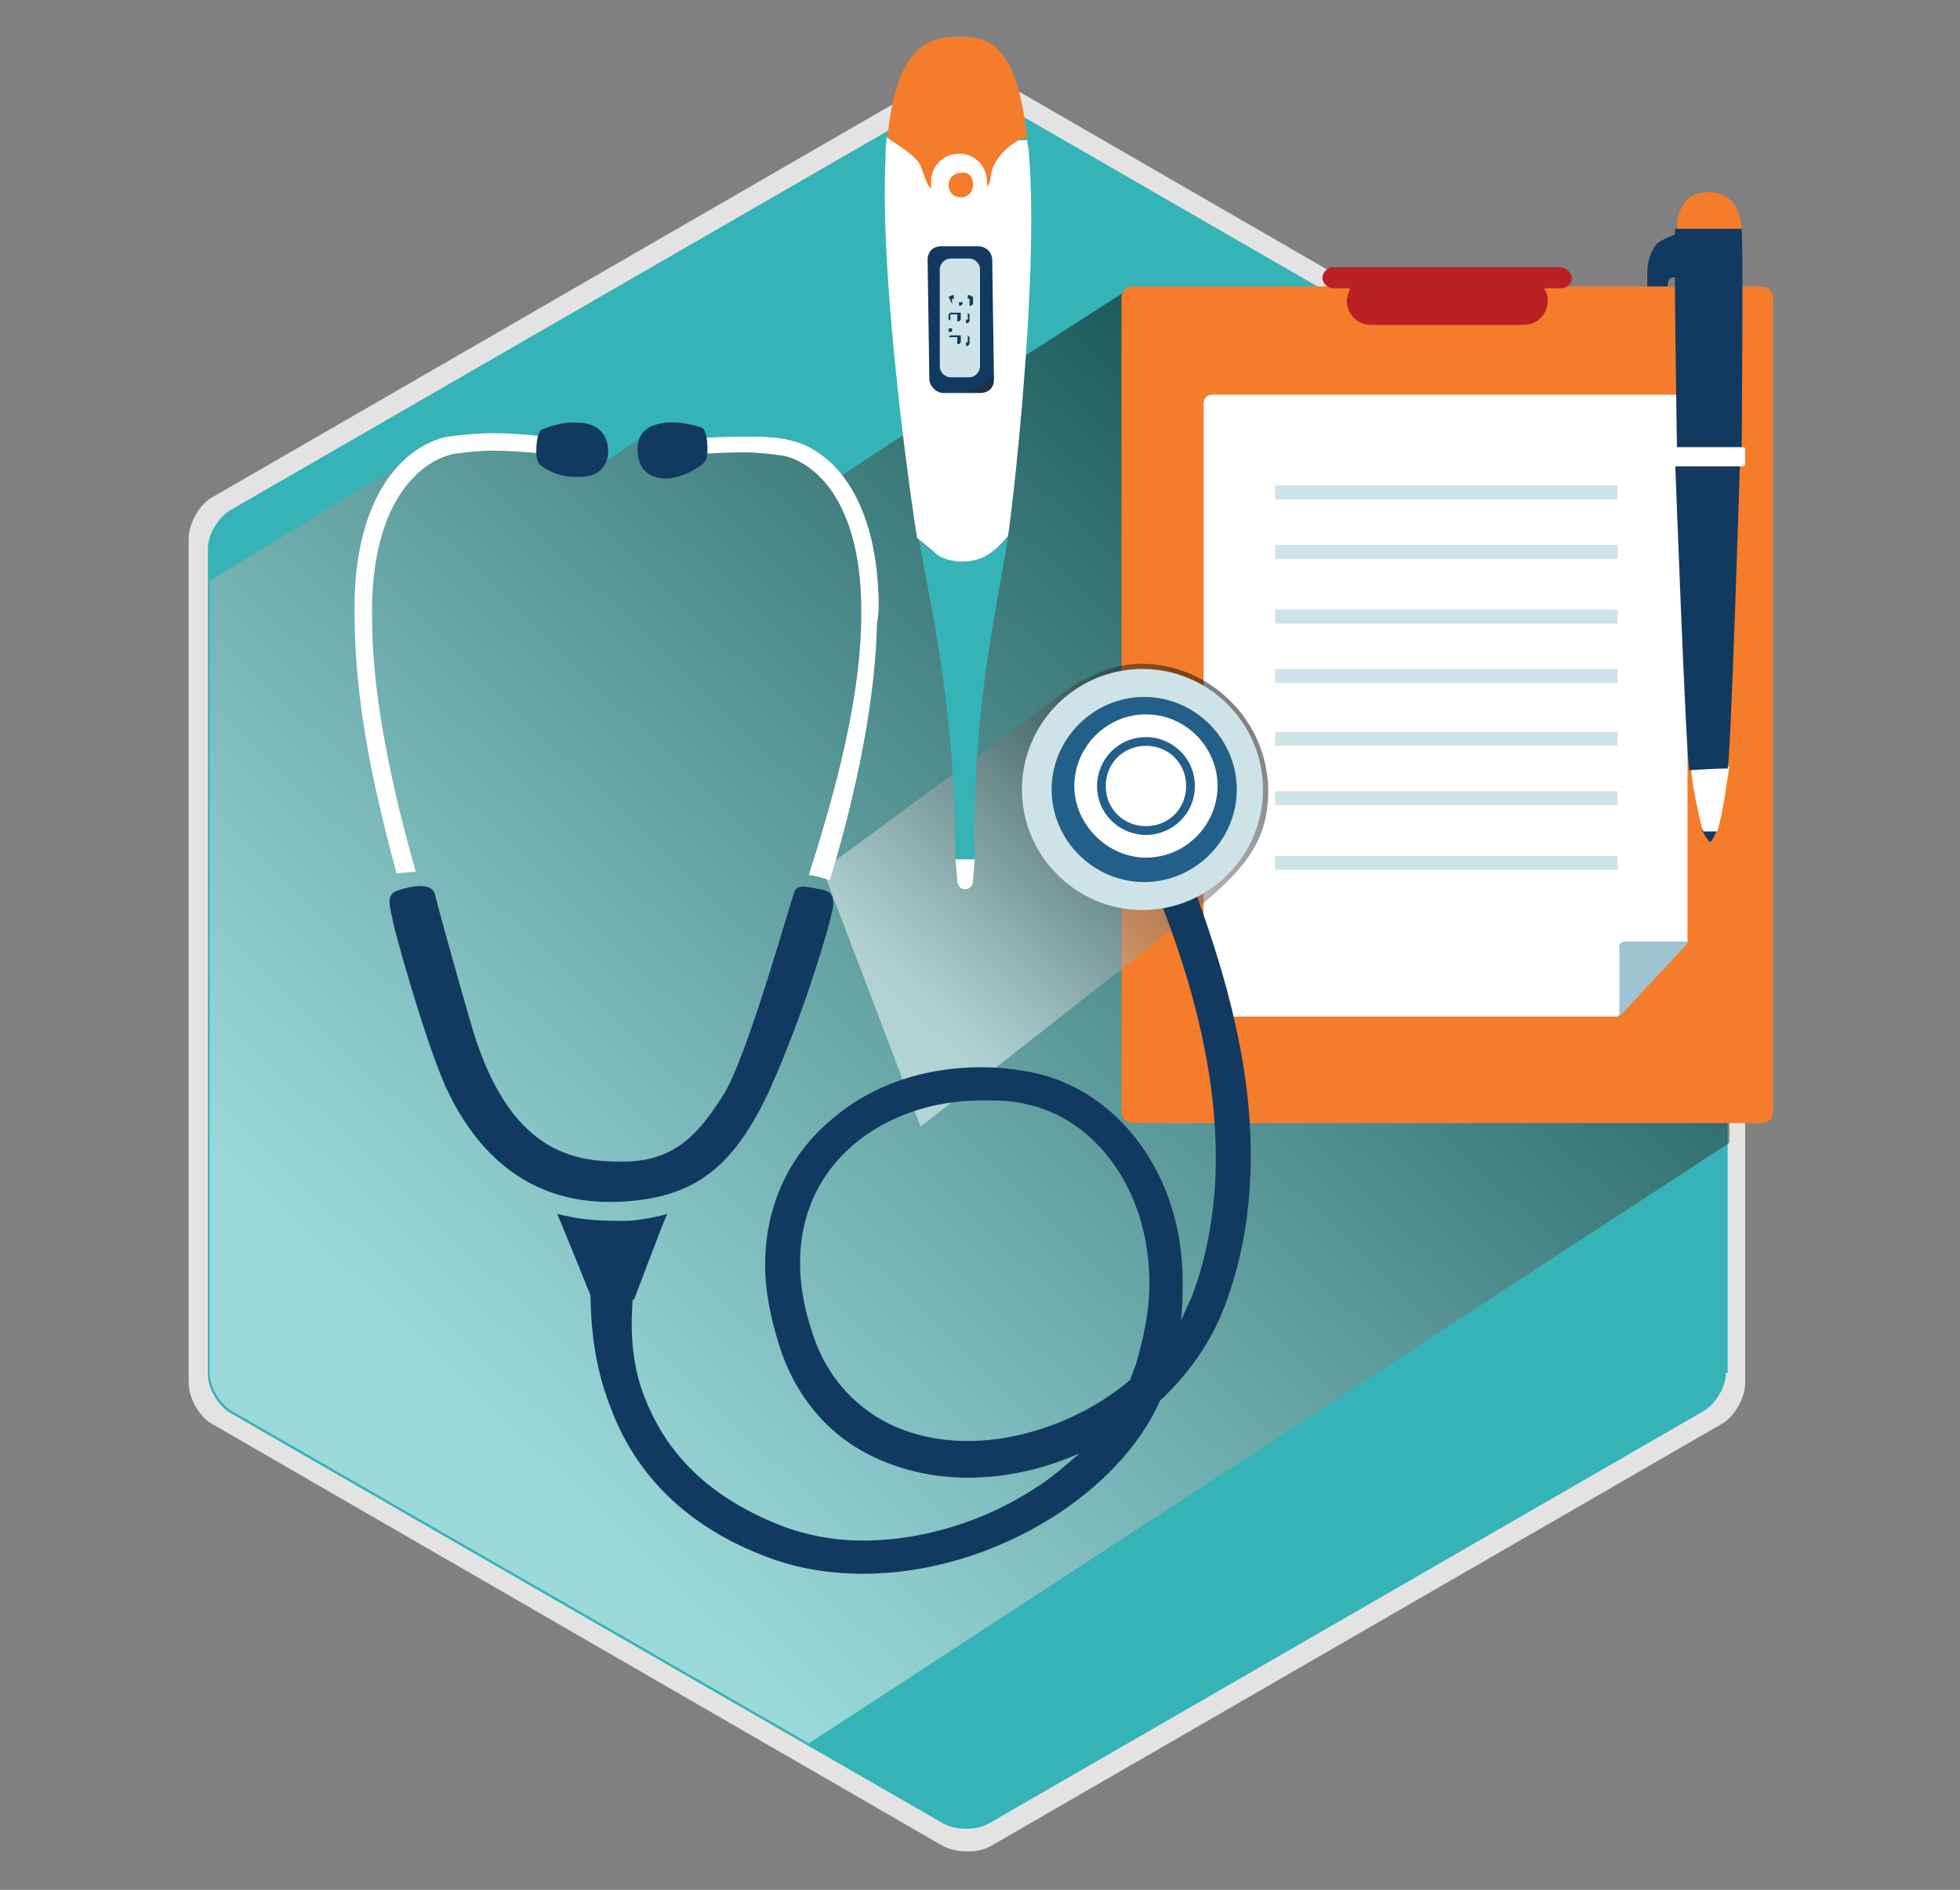 <?xml version="1.0" encoding="utf-8"?>
<!-- Generator: Adobe Illustrator 27.2.0, SVG Export Plug-In . SVG Version: 6.00 Build 0)  -->
<svg version="1.1" id="Layer_1" xmlns="http://www.w3.org/2000/svg" xmlns:xlink="http://www.w3.org/1999/xlink" x="0px" y="0px"
	 viewBox="0 0 112.2 108.2" style="enable-background:new 0 0 112.2 108.2;" xml:space="preserve">
<rect x="0" y="0" width="112.2" height="108.2" fill="#808080" stroke="none"/>
<style type="text/css">
	.st0{opacity:0.78;fill:#FFFFFF;}
	.st1{fill:#36B3B6;}
	
		.st2{opacity:0.5;clip-path:url(#SVGID_00000079455810640803274690000011687375964750651283_);fill:url(#SVGID_00000117666854281101957360000018329486776667454368_);}
	
		.st3{opacity:0.5;clip-path:url(#SVGID_00000079455810640803274690000011687375964750651283_);fill:url(#SVGID_00000020358017858168936730000010190878043903301784_);}
	.st4{fill:#22608A;}
	.st5{fill:#123A60;}
	.st6{fill:#FFFFFF;}
	.st7{fill:#CDE3E8;}
	.st8{opacity:0.4;fill:url(#SVGID_00000183961084675742540720000007087114402947254426_);}
	.st9{opacity:0.4;fill:url(#SVGID_00000049221889086902984400000000596538623540292016_);}
	.st10{opacity:0.5;fill:url(#SVGID_00000172414526513902553080000005848165706787504026_);}
	.st11{clip-path:url(#SVGID_00000133493287108684311090000000857426559404001181_);}
	.st12{fill:#056F9A;}
	.st13{fill:#AEAEAE;}
	.st14{opacity:0.5;fill:url(#SVGID_00000065764847208881937220000011394057325213407114_);}
	.st15{fill:#BB2025;}
	.st16{fill:#F47C2A;}
	.st17{fill:#DF1F26;}
	
		.st18{opacity:0.5;clip-path:url(#SVGID_00000045581924127472080080000001747141851725256600_);fill:url(#SVGID_00000145042375122688703210000007958026832284228001_);}
	.st19{fill:#A0C3D3;}
	
		.st20{opacity:0.5;clip-path:url(#SVGID_00000122715516008014117970000016218779558724201603_);fill:url(#SVGID_00000133528404531894135840000005220238293679306666_);}
	.st21{opacity:0.5;fill:url(#SVGID_00000070827617503202451200000003227560967070944906_);}
	
		.st22{opacity:0.4;clip-path:url(#SVGID_00000047751304776268088250000007460731721036481726_);fill:url(#SVGID_00000145739896688646164220000016551873474144586671_);}
	
		.st23{opacity:0.4;clip-path:url(#SVGID_00000047751304776268088250000007460731721036481726_);fill:url(#SVGID_00000147211755199490355610000001017518523123677887_);}
	.st24{fill:#F05223;}
	.st25{opacity:0.4;fill:url(#SVGID_00000157301981791465473750000004950172133845627834_);}
	.st26{opacity:0.4;fill:url(#SVGID_00000099637310567142129090000013859363922380524175_);}
	.st27{opacity:0.5;fill:url(#SVGID_00000136377436699169727650000002836479985993830030_);}
	.st28{opacity:0.5;fill:url(#SVGID_00000176766032933544770680000006311615845148586632_);}
	.st29{opacity:0.5;fill:url(#SVGID_00000026878061361772747500000003671489952582400645_);}
	
		.st30{opacity:0.5;clip-path:url(#SVGID_00000096049473038449614710000002659321770567300513_);fill:url(#SVGID_00000145021843861211494490000010457113885681697681_);}
	.st31{opacity:0.92;fill:#FFFFFF;}
</style>
<g>
	<path class="st0" d="M99.9,79.2c0,0.8-0.6,1.9-1.3,2.3l-41.9,24.2c-0.7,0.4-1.9,0.4-2.7,0L12.1,81.5c-0.7-0.4-1.3-1.5-1.3-2.3V30.8
		c0-0.8,0.6-1.9,1.3-2.3L54,4.3c0.7-0.4,1.9-0.4,2.7,0l41.9,24.2c0.7,0.4,1.3,1.5,1.3,2.3V79.2z"/>
	<path class="st1" d="M98.8,78.6c0,0.8-0.6,1.8-1.3,2.2l-40.9,23.6c-0.7,0.4-1.9,0.4-2.6,0L13.2,80.9c-0.7-0.4-1.3-1.4-1.3-2.2V31.4
		c0-0.8,0.6-1.8,1.3-2.2L54.1,5.6c0.7-0.4,1.9-0.4,2.6,0l40.9,23.6c0.7,0.4,1.3,1.4,1.3,2.2V78.6z"/>
	<rect x="52.6" y="13.1" class="st5" width="5.6" height="10.1"/>
	<g>
		<defs>
			<path id="SVGID_00000131345217918300644390000018175320538763258281_" d="M98.9,78.5c0,0.8-0.6,1.8-1.3,2.2l-40.9,23.6
				c-0.7,0.4-1.9,0.4-2.6,0L13.3,80.8c-0.7-0.4-1.3-1.4-1.3-2.2V31.3c0-0.8,0.6-1.8,1.3-2.2L54.2,5.5c0.7-0.4,1.9-0.4,2.6,0
				l40.9,23.6c0.7,0.4,1.3,1.4,1.3,2.2V78.5z"/>
		</defs>
		<clipPath id="SVGID_00000143604727378969297040000017003067253274768304_">
			<use xlink:href="#SVGID_00000131345217918300644390000018175320538763258281_"  style="overflow:visible;"/>
		</clipPath>
		
			<linearGradient id="SVGID_00000088854130690707132490000005687843308322142647_" gradientUnits="userSpaceOnUse" x1="-14.702" y1="76.029" x2="113.318" y2="-61.255" gradientTransform="matrix(0.545 7.390000e-02 7.390000e-02 0.551 18.372 52.304)">
			<stop  offset="0.181" style="stop-color:#FFFFFF"/>
			<stop  offset="0.285" style="stop-color:#E6E6E6"/>
			<stop  offset="0.505" style="stop-color:#A5A5A5"/>
			<stop  offset="0.822" style="stop-color:#3E3E3E"/>
			<stop  offset="1" style="stop-color:#010101"/>
		</linearGradient>
		
			<polygon style="opacity:0.5;clip-path:url(#SVGID_00000143604727378969297040000017003067253274768304_);fill:url(#SVGID_00000088854130690707132490000005687843308322142647_);" points="
			101.5,63.8 43.1,101.9 10.1,87.5 9.3,34.9 23.4,26.3 25.3,25.3 31.9,25.2 33.9,26.9 36.8,25 45.1,25.5 48.2,27.2 58,20.8 
			64.7,16.5 		"/>
	</g>
	<g>
		<g>
			<g>
				<g>
					<path class="st5" d="M96.2,13.3c-0.8,0.3-1.2,0.5-1.4,0.7c-0.1,0.2-0.5,0.6-0.5,1.7c0,0.8-0.1,5.7,1.1,8.9
						c0.1,0.2,0.4,0.2,0.5,0c0.2-0.2,0.4-1.9,0.2-2.1c-0.2-0.1-0.5-0.3-0.7-0.6c-0.2-0.3,0-5.5,0.1-5.8c0.1-0.3,0.4-0.2,0.6-0.2
						C96.1,14.8,96.2,13.3,96.2,13.3z"/>
				</g>
			</g>
		</g>
		<g>
			<path class="st16" d="M100.8,16.4H64.8c-0.3,0-0.6,0.3-0.6,0.6v46.7c0,0.3,0.3,0.6,0.6,0.6h36.1c0.3,0,0.6-0.3,0.6-0.6V17
				C101.5,16.7,101.2,16.4,100.8,16.4z"/>
			<path class="st6" d="M96.6,53.9c0,0-4,4.3-4,4.3H69.4c-0.3,0-0.5-0.2-0.5-0.5V23.1c0-0.3,0.2-0.5,0.5-0.5h26.7
				c0.3,0,0.5,0.2,0.5,0.5V53.9z"/>
			<path class="st15" d="M89.3,15.3h-13c-0.3,0-0.6,0.3-0.6,0.6c0,0.3,0.3,0.6,0.6,0.6h1c-0.1,0.2-0.2,0.5-0.2,0.7
				c0,0.8,0.6,1.4,1.4,1.4h8.7c0.8,0,1.4-0.6,1.4-1.4c0-0.3-0.1-0.5-0.2-0.7h1c0.3,0,0.6-0.3,0.6-0.6C89.9,15.5,89.6,15.3,89.3,15.3
				z"/>
			<rect x="73" y="27.8" class="st7" width="19.6" height="0.8"/>
			<rect x="73" y="31.2" class="st7" width="19.6" height="0.8"/>
			<rect x="73" y="34.9" class="st7" width="19.6" height="0.8"/>
			<rect x="73" y="38.3" class="st7" width="19.6" height="0.8"/>
			<rect x="73" y="41.9" class="st7" width="19.6" height="0.8"/>
			<rect x="73" y="45.3" class="st7" width="19.6" height="0.8"/>
			<rect x="73" y="49" class="st7" width="19.6" height="0.8"/>
			<g>
				<path class="st19" d="M93.1,53.9h3.6l-4,4.3v-3.9C92.6,54.1,92.8,53.9,93.1,53.9z"/>
			</g>
		</g>
		<g>
			<g>
				<path class="st5" d="M98.3,47.5c0,0-0.3,0.7-0.4,0.7c-0.1,0-0.5-0.7-0.5-0.7L98.3,47.5z"/>
				<path class="st6" d="M98.3,47.6c0.3-0.8,0.6-3.2,0.7-3.7l-2.2,0c0,0.7,0.5,3.2,0.7,3.7C97.9,47.6,98.2,47.6,98.3,47.6z"/>
				<path class="st5" d="M98.9,44c0.2-1.1,0.7-17.4,0.7-17.4l-3.7,0c0,0,0.6,16.3,0.8,17.5C98.1,44,98.7,44,98.9,44z"/>
				<path class="st16" d="M97.8,13.5L97.8,13.5C97.8,13.5,97.8,13.5,97.8,13.5l1.9-0.1c0-0.2,0.1-2.4-1.9-2.4l0,0c0,0,0,0,0,0
					c0,0,0,0,0,0l0,0c-2,0-1.8,2.2-1.8,2.4L97.8,13.5C97.8,13.5,97.8,13.5,97.8,13.5L97.8,13.5z"/>
				<path class="st5" d="M97.8,26l0.5,0.1V26l1.4,0c0-0.1,0.1-12.3,0-12.9c-0.9,0-1.5,0-1.9,0c-0.4,0-1,0-1.9,0
					C95.8,13.6,96,25.7,96,25.8l1.3,0.2v0.1L97.8,26z"/>
				<path class="st6" d="M95.9,26.7C95.9,26.7,95.8,26.7,95.9,26.7l-0.1-1c0,0,0-0.1,0.1-0.1h3.9c0,0,0.1,0,0.1,0.1v0.9
					c0,0,0,0.1-0.1,0.1H95.9z"/>
			</g>
		</g>
	</g>
	
		<linearGradient id="SVGID_00000123413441758040726010000013146702103414106542_" gradientUnits="userSpaceOnUse" x1="48.756" y1="60.763" x2="69.127" y2="38.918">
		<stop  offset="0.181" style="stop-color:#FFFFFF"/>
		<stop  offset="0.285" style="stop-color:#E6E6E6"/>
		<stop  offset="0.505" style="stop-color:#A5A5A5"/>
		<stop  offset="0.822" style="stop-color:#3E3E3E"/>
		<stop  offset="1" style="stop-color:#010101"/>
	</linearGradient>
	<path style="opacity:0.5;fill:url(#SVGID_00000123413441758040726010000013146702103414106542_);" d="M72.6,45.3
		c0-4-3.3-7.3-7.3-7.3c-1.4,0-2.7,0.6-3.8,1.2L47.1,49.8l5.6,14.7l13.9-10.9C70.4,50.5,72.6,48.9,72.6,45.3z"/>
	<g>
		<path class="st4" d="M59.7,45.2c0-3.2,2.6-5.8,5.8-5.8c3.2,0,5.8,2.6,5.8,5.8c0,3.2-2.6,5.8-5.8,5.8
			C62.3,51.1,59.7,48.5,59.7,45.2z"/>
		<g>
			<g>
				<g>
					<g>
						<path class="st5" d="M68.3,50.7c1.5,4.1,3.3,9.6,3.3,15.4l0,0c0,2.9-0.4,5.8-1.5,8.7l0,0c-0.8,2.1-2.1,3.9-3.7,5.4l0,0
							c-1.2,2.7-3.5,5-6.2,6.7l0,0c-3.2,2-7,3.2-10.8,3.2l0,0c-1.9,0-3.8-0.3-5.6-1l0,0c-5-1.9-7.6-5.2-8.8-8.4l0,0
							c-1.3-3.2-1.2-6.2-1.2-7.9l2.6-0.1c-0.2,1.7-0.6,4.5,0.5,7.3l0,0c1.1,2.8,3.2,5.5,7.7,7.3l0,0c1.5,0.6,3.2,0.9,4.8,0.9l0,0
							c3.4,0,6.9-1.1,9.7-2.9l0,0c1-0.6,1.9-1.4,2.7-2.1l0,0c-2,0.9-4.2,1.4-6.4,1.4l0,0c-2.3,0-4.6-0.6-6.5-1.8l0,0
							c-1.9-1.2-3.5-3.2-4.3-5.8l0,0c-0.5-1.6-0.8-3.1-0.8-4.6l0,0c0-3.5,1.5-6.4,3.8-8.3l0,0c2.3-2,5.3-3,8.6-3l0,0
							c1,0,1.9,0.1,2.9,0.3l0,0c4.9,1,8.7,5.9,8.6,12.2l0,0c0,0.7,0,1.3-0.1,2l0,0c0.2-0.4,0.4-0.9,0.6-1.3l0,0c1-2.6,1.4-5.4,1.4-8
							l0,0c0-5.6-1.7-11-3.3-15L68.3,50.7z M48.9,65.5c-1.9,1.6-3.1,3.9-3.1,6.8l0,0c0,1.2,0.2,2.5,0.7,4l0,0c0.7,2.2,2,3.7,3.5,4.7
							l0,0c1.5,1,3.4,1.5,5.4,1.5l0,0c3.2,0,6.7-1.3,9.3-3.5l0,0c0.1-0.3,0.2-0.6,0.3-0.8l0,0c0.5-1.7,0.8-3.2,0.8-4.7l0,0
							c0-5.5-3.2-9.5-7.1-10.3l0,0c-0.8-0.2-1.7-0.2-2.5-0.2l0,0c0,0,0,0,0,0l0,0C53.4,63,50.8,63.9,48.9,65.5L48.9,65.5z"/>
					</g>
				</g>
				<g>
					<path class="st7" d="M65.4,38.3c-3.8,0-6.9,3.1-6.9,6.9c0,3.8,3.1,6.9,6.9,6.9c3.8,0,6.9-3.1,6.9-6.9
						C72.3,41.4,69.2,38.3,65.4,38.3z M65.5,50.5c-2.9,0-5.3-2.4-5.3-5.3c0-2.9,2.4-5.3,5.3-5.3c2.9,0,5.3,2.4,5.3,5.3
						C70.8,48.1,68.4,50.5,65.5,50.5z"/>
					<g>
						<path class="st6" d="M65.6,40.9c-2.3,0-4.1,1.9-4.1,4.1s1.9,4.1,4.1,4.1c2.3,0,4.1-1.9,4.1-4.1S67.9,40.9,65.6,40.9z
							 M65.6,47.8c-1.5,0-2.8-1.2-2.8-2.8c0-1.5,1.2-2.8,2.8-2.8c1.5,0,2.8,1.2,2.8,2.8C68.4,46.6,67.1,47.8,65.6,47.8z"/>
						<path class="st6" d="M67.9,45c0,1.3-1,2.3-2.3,2.3c-1.3,0-2.3-1-2.3-2.3c0-1.3,1-2.3,2.3-2.3C66.9,42.7,67.9,43.7,67.9,45z"/>
					</g>
				</g>
				<g>
					<g>
						<path class="st5" d="M24.9,51.2c-0.2-0.7-1.3-0.5-2.2-0.2c-0.7,0.3-0.3,1.1-0.2,1.8c0.1,0.5,1.7,6.4,3,9.4
							c1.2,2.6,3.9,6.9,10,6.6c4.2-0.2,6.5-1.9,8.6-6.5c2.1-4.7,3.6-10,3.6-10.5c0-0.5-0.1-0.8-0.8-0.9c-0.6-0.1-1.2-0.3-1.4,0.1
							c-0.2,0.4-2.7,9.5-4.1,11.7c-1.4,2.2-2.8,3.9-6,3.8c-3.1,0-6.5-1-8.5-8.1C25.2,52.5,24.9,51.2,24.9,51.2z"/>
					</g>
					<g>
						<path class="st6" d="M23.8,49.9c-1-3.5-2.5-9.4-2.5-14.5c0-0.3,0-0.6,0-1c0.2-6,2.9-8,4.6-8.4c0.7-0.1,1.5-0.2,2.3-0.2
							c1.4,0,2.8,0.2,3.9,0.2l0.1-0.9h0c-1-0.1-2.5-0.3-4-0.3c-0.9,0-1.8,0.1-2.6,0.2c-2.3,0.5-5.1,3-5.3,9.2c0,0.3,0,0.7,0,1
							c0,5.4,1.3,10.7,2.4,14.8L23.8,49.9z"/>
						<g>
							<path class="st5" d="M30.9,26.6c-0.1-0.1-0.2-0.3-0.2-0.8c0-0.5,0.1-1.1,0.3-1.2c0.2-0.1,1.3-0.5,2.1-0.4
								c0.8,0,1.6,0.4,1.7,1.4c0.1,0.8-0.3,1.7-1.6,1.7C31.8,27.4,30.9,26.6,30.9,26.6z"/>
						</g>
					</g>
					<g>
						<path class="st6" d="M50.3,34.5c-0.1-6.2-2.8-8.8-5.1-9.3C44.4,25,43.5,25,42.6,25c-1.5,0-3,0.1-4,0.2l0.1,0.9
							c1-0.1,2.5-0.2,3.9-0.2c0.8,0,1.6,0.1,2.3,0.2c1.7,0.4,4.3,2.5,4.4,8.5c0,0.3,0,0.6,0,1c-0.1,5.2-1.9,11-3,14.5
							c0.2,0,1,0.2,1.2,0.3c1.1-3.6,2.6-9.5,2.7-14.7C50.3,35.2,50.3,34.8,50.3,34.5z"/>
						<g>
							<path class="st5" d="M40.3,26.5c0.1-0.1,0.2-0.3,0.2-0.8c0-0.5-0.1-1.1-0.3-1.2c-0.2-0.1-1.3-0.4-2.1-0.3
								c-0.8,0.1-1.6,0.4-1.6,1.5c0,0.8,0.3,1.7,1.7,1.7C39.4,27.3,40.3,26.5,40.3,26.5z"/>
						</g>
					</g>
				</g>
				<g>
					<g>
						<path class="st5" d="M31.9,69.5c0.1,0.2,2,4.9,2,4.9h2.4c0,0,1.8-4.8,1.9-4.9c-0.7,0.2-1.8,0.4-2.5,0.4
							C34,69.9,33.1,69.8,31.9,69.5z"/>
					</g>
				</g>
			</g>
		</g>
	</g>
	<g>
		<g>
			<g>
				<path class="st1" d="M53.6,31.7c-0.4-0.2-0.7-0.5-1-0.8c0.8,4.4,2.1,10,2.1,18.5l1.1,0c-0.2-8.5,1.2-14.2,1.9-18.6
					c-0.3,0.3-0.8,0.8-1.4,1.1C55.6,32.1,54.5,32.2,53.6,31.7z"/>
				<path class="st6" d="M54.8,50.4c0,0.3,0.2,0.5,0.4,0.5h0.1c0.2,0,0.4-0.2,0.4-0.5l0.1-1.2h-1.1L54.8,50.4z"/>
				<path class="st6" d="M56.4,8.4c-0.3,1-0.1-1.2-1.5-1.2c-1.4,0.1-1.9,2.4-2.2,1.5c-0.2-0.6-1.4-0.5-1.9-0.9
					c-0.1,0.3-0.1,0.7-0.1,1.1c-0.4,7.2,1.6,20.8,1.8,21.9c0,0,0.6,0.5,1.2,1c0.9,0.5,1.9,0.4,2.6,0.1c0.8-0.4,1.4-1.2,1.4-1.2
					c0.2-1.1,1.8-14.7,1.2-21.9c0-0.3-0.1-0.6-0.1-0.8C57.9,8.2,56.7,7.5,56.4,8.4z M56.8,14.9l0.1,6.8c0,0.5-0.3,0.8-0.8,0.8
					l-2.1,0c-0.4,0-0.8-0.4-0.8-0.8l-0.1-6.8c0-0.5,0.3-0.8,0.8-0.8l2.1,0C56.4,14.1,56.8,14.4,56.8,14.9z"/>
				<path class="st7" d="M54.8,19.3l-0.4,0l0,0.4l0.4,0L54.8,19.3z M54.8,18l-0.4,0l0,0.4l0.4,0L54.8,18z M54.4,21.6l1.1,0
					c0.3,0,0.6-0.3,0.6-0.6l0-5.6c0-0.3-0.3-0.6-0.6-0.6l-1.1,0c-0.3,0-0.6,0.3-0.6,0.6l0,5.6C53.8,21.3,54.1,21.6,54.4,21.6z
					 M54.3,17l0.2-0.1l0.1,0v0.2l-0.1,0l0,0.4l0.4,0l0-0.2l0.2,0v0.2l0.4,0v-0.4l-0.1,0l0-0.2h0.1l0.2,0.1v0.4l-0.1,0.1l-0.4,0
					l-0.1-0.1l-0.1,0.1l-0.4,0l-0.1-0.1L54.3,17z M54.3,18l0.1-0.1l1,0l0.1,0.1v0.4l-0.1,0.1l-0.1,0l0-0.2l0.1,0l0-0.4H55l0,0.4
					l-0.1,0.1l-0.4,0l-0.2-0.1V18z M54.3,18.8l0.2,0l0,0.2l-0.2,0L54.3,18.8z M54.3,19.3l0.1-0.1l1,0l0.1,0.1v0.4l-0.1,0.1l-0.1,0
					l0-0.2l0.1,0v-0.4l-0.4,0l0,0.4l-0.1,0.1l-0.4,0l-0.1-0.1V19.3z"/>
				<path class="st16" d="M53.3,10.4c0-0.9,0.7-1.6,1.6-1.6c0.9,0,1.6,0.7,1.6,1.6c0,0.2,0.1,0.2,0,0.4c0.2-0.3,0.2-0.8,0.3-1.1
					c0.3-0.9,1.4-1.8,2-1.8c-0.6-5.3-2.1-5.8-3.9-5.8l0,0c-1.9,0-3.6,0.7-4.1,5.8c0.1,0.1,1.7,1,1.9,1.6c0.2,0.5,0.4,1.2,0.6,1.3
					C53.3,10.9,53.3,10.7,53.3,10.4z"/>
				<path class="st16" d="M55.7,10.6c0,0.4-0.3,0.7-0.7,0.7c-0.4,0-0.7-0.3-0.7-0.7c0-0.4,0.3-0.7,0.7-0.7
					C55.4,9.8,55.7,10.1,55.7,10.6z"/>
			</g>
		</g>
	</g>
</g>
</svg>
